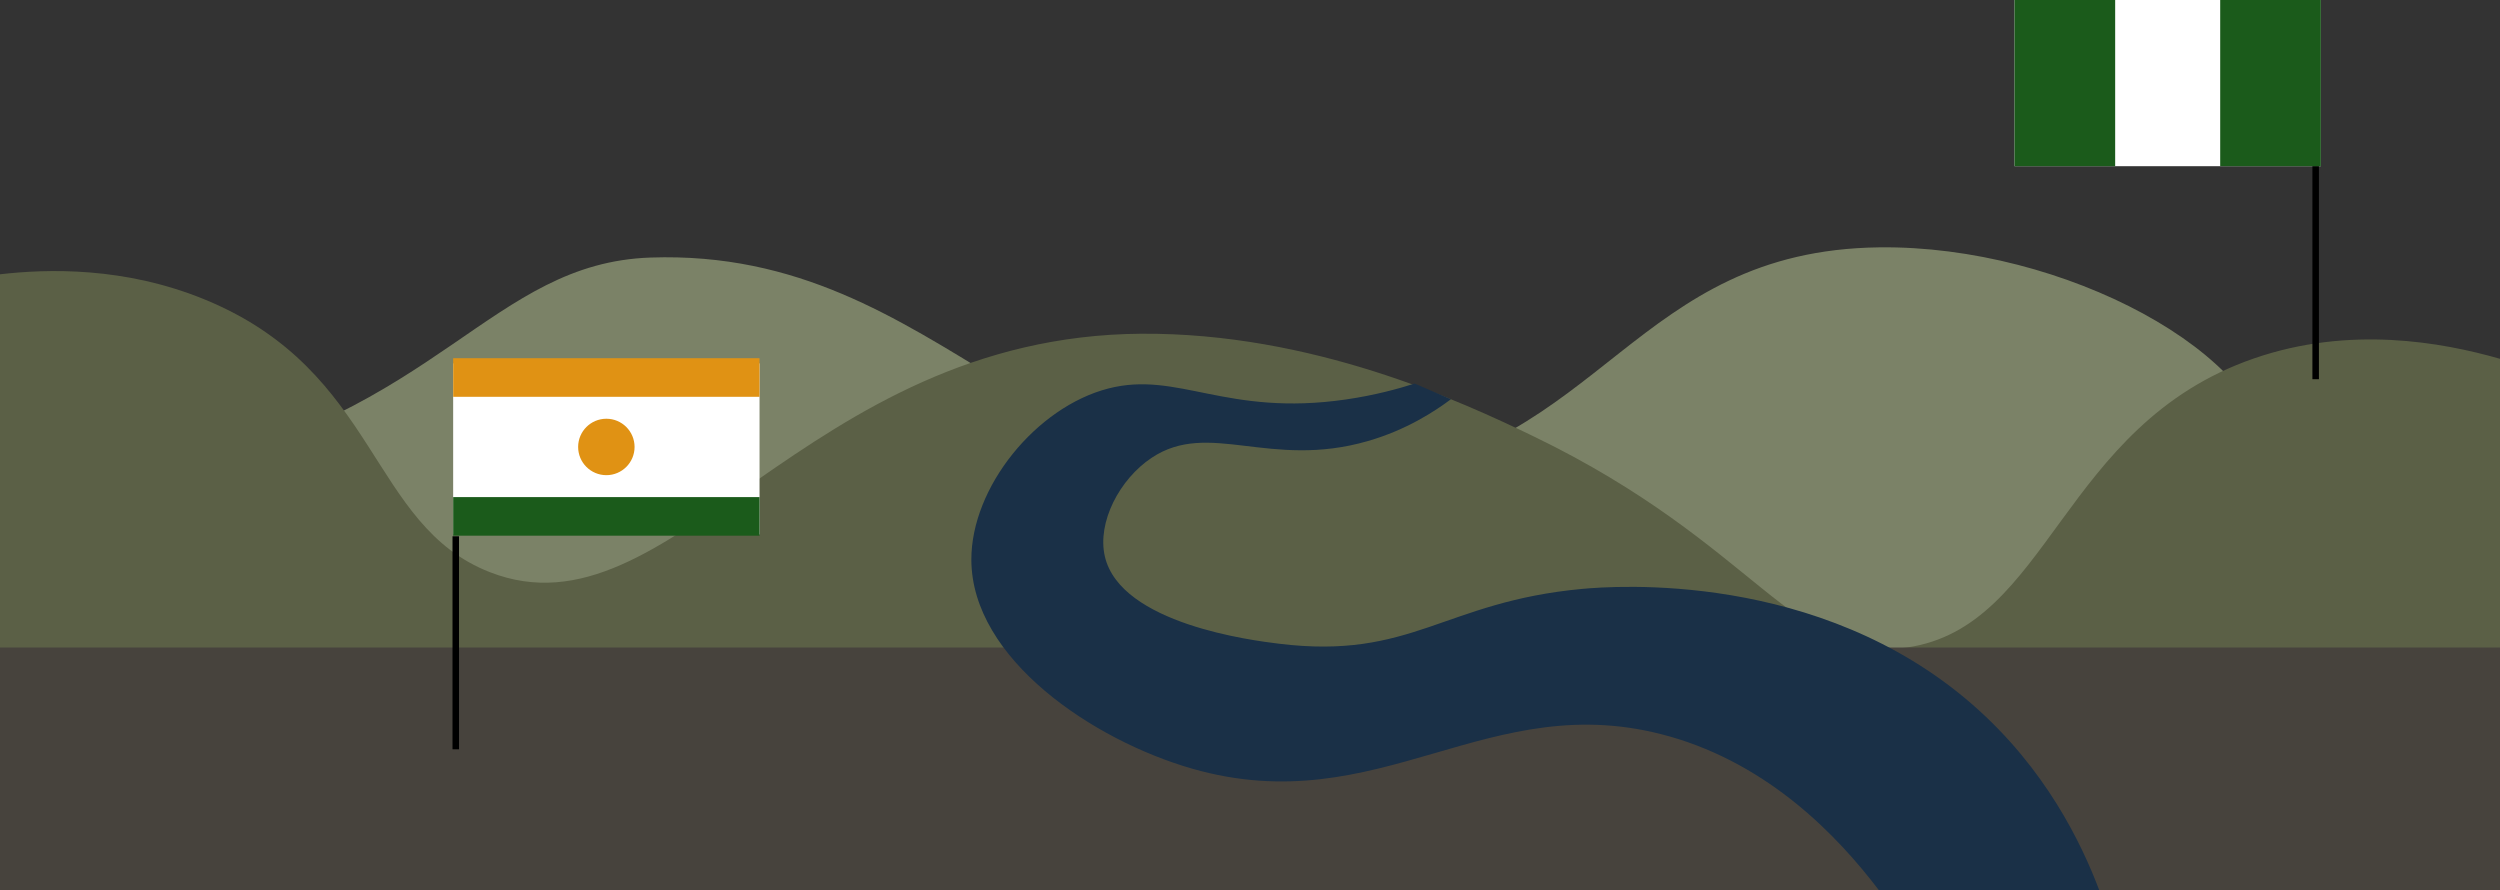 <?xml version="1.0" encoding="UTF-8"?><svg id="a" xmlns="http://www.w3.org/2000/svg" viewBox="0 0 1920 683.73"><rect x="0" y="0" width="1920" height="683.73" fill="#333333" stroke="none"/><path d="M499.63,197.8c226.51-7.72,303.77,202.16,548.68,170.23,182.74-23.82,207.1-175.59,394.73-178.06,141.55-1.86,298.8,82.25,301.27,165.3,2.37,79.71-137.5,170.67-344.71,207.5-467.62,0-935.25,0-1402.87,0,.35-61.5.69-123.01,1.04-184.51,31.66-1.46,78.41-5.39,133.62-16.99,205.93-43.27,245.99-159.3,368.24-163.47Z" style="fill:#7b8267;"/><path d="M876.66,256.31c130.82-.88,244.96,51.64,301.38,78.92,171.54,82.95,200.31,174.32,286.33,162.06,109.53-15.62,118.41-170.72,266.61-222,73.61-25.47,144.56-12.47,189.02.28,0,140.26,0,280.52,0,420.78H0V210.66c36.28-4.18,95.67-6.07,157.91,19.63,133.34,55.06,125.65,173.09,218.43,209.18,138.93,54.05,241.15-181.43,500.33-183.17Z" style="fill:#5b6046;"/><rect x="0" y="497.29" width="1920" height="199.06" style="fill:#47433d;"/><path d="M1282.02,565.53c-138.9-39.45-222.01,66.35-366.67,24.74-75.67-21.77-169.06-84.11-169.35-160.23-.22-56.03,49.97-117.48,105.24-131.69,53.45-13.74,90.39,21.83,182.54,8.43,22.38-3.26,40.51-8.31,52.67-12.21,9.29,4.01,18.57,8.03,27.86,12.04-12.58,9.43-34.24,23.58-63.74,32.11-75.53,21.84-122-16.41-166.05,12.83-24.71,16.4-42.05,49.61-36,75.77,12.03,52.02,114.03,64.62,133.47,67.02,102.37,12.65,126.74-32.25,233.18-42.07,23.75-2.19,181.41-14.4,299.8,88.93,56.07,48.94,83.7,106.66,97.27,142.53h-169.22c-31.7-41.72-83.98-96.34-160.98-118.21Z" style="fill:#1a3047;"/><rect x="348.03" y="279.09" width="235.3" height="131.41" style="fill:#fff;"/><rect x="1547.13" y="-3.77" width="235.3" height="131.41" style="fill:#fff;"/><line x1="350.03" y1="411.87" x2="350.03" y2="575.46" style="fill:none; stroke:#000; stroke-miterlimit:10; stroke-width:5px;"/><line x1="1778.43" y1="127.64" x2="1778.43" y2="291.23" style="fill:none; stroke:#000; stroke-miterlimit:10; stroke-width:5px;"/><rect x="1705.11" y="-3.77" width="77.32" height="131.41" style="fill:#1b5b1b;"/><rect x="1547.13" y="-3.77" width="77.32" height="131.41" style="fill:#1b5b1b;"/><rect x="348.03" y="275.11" width="235.3" height="29.64" style="fill:#e09214;"/><rect x="348.03" y="381.77" width="235.3" height="29.64" style="fill:#1b5b1b;"/><circle cx="465.68" cy="343.26" r="21.67" style="fill:#e09214;"/></svg>